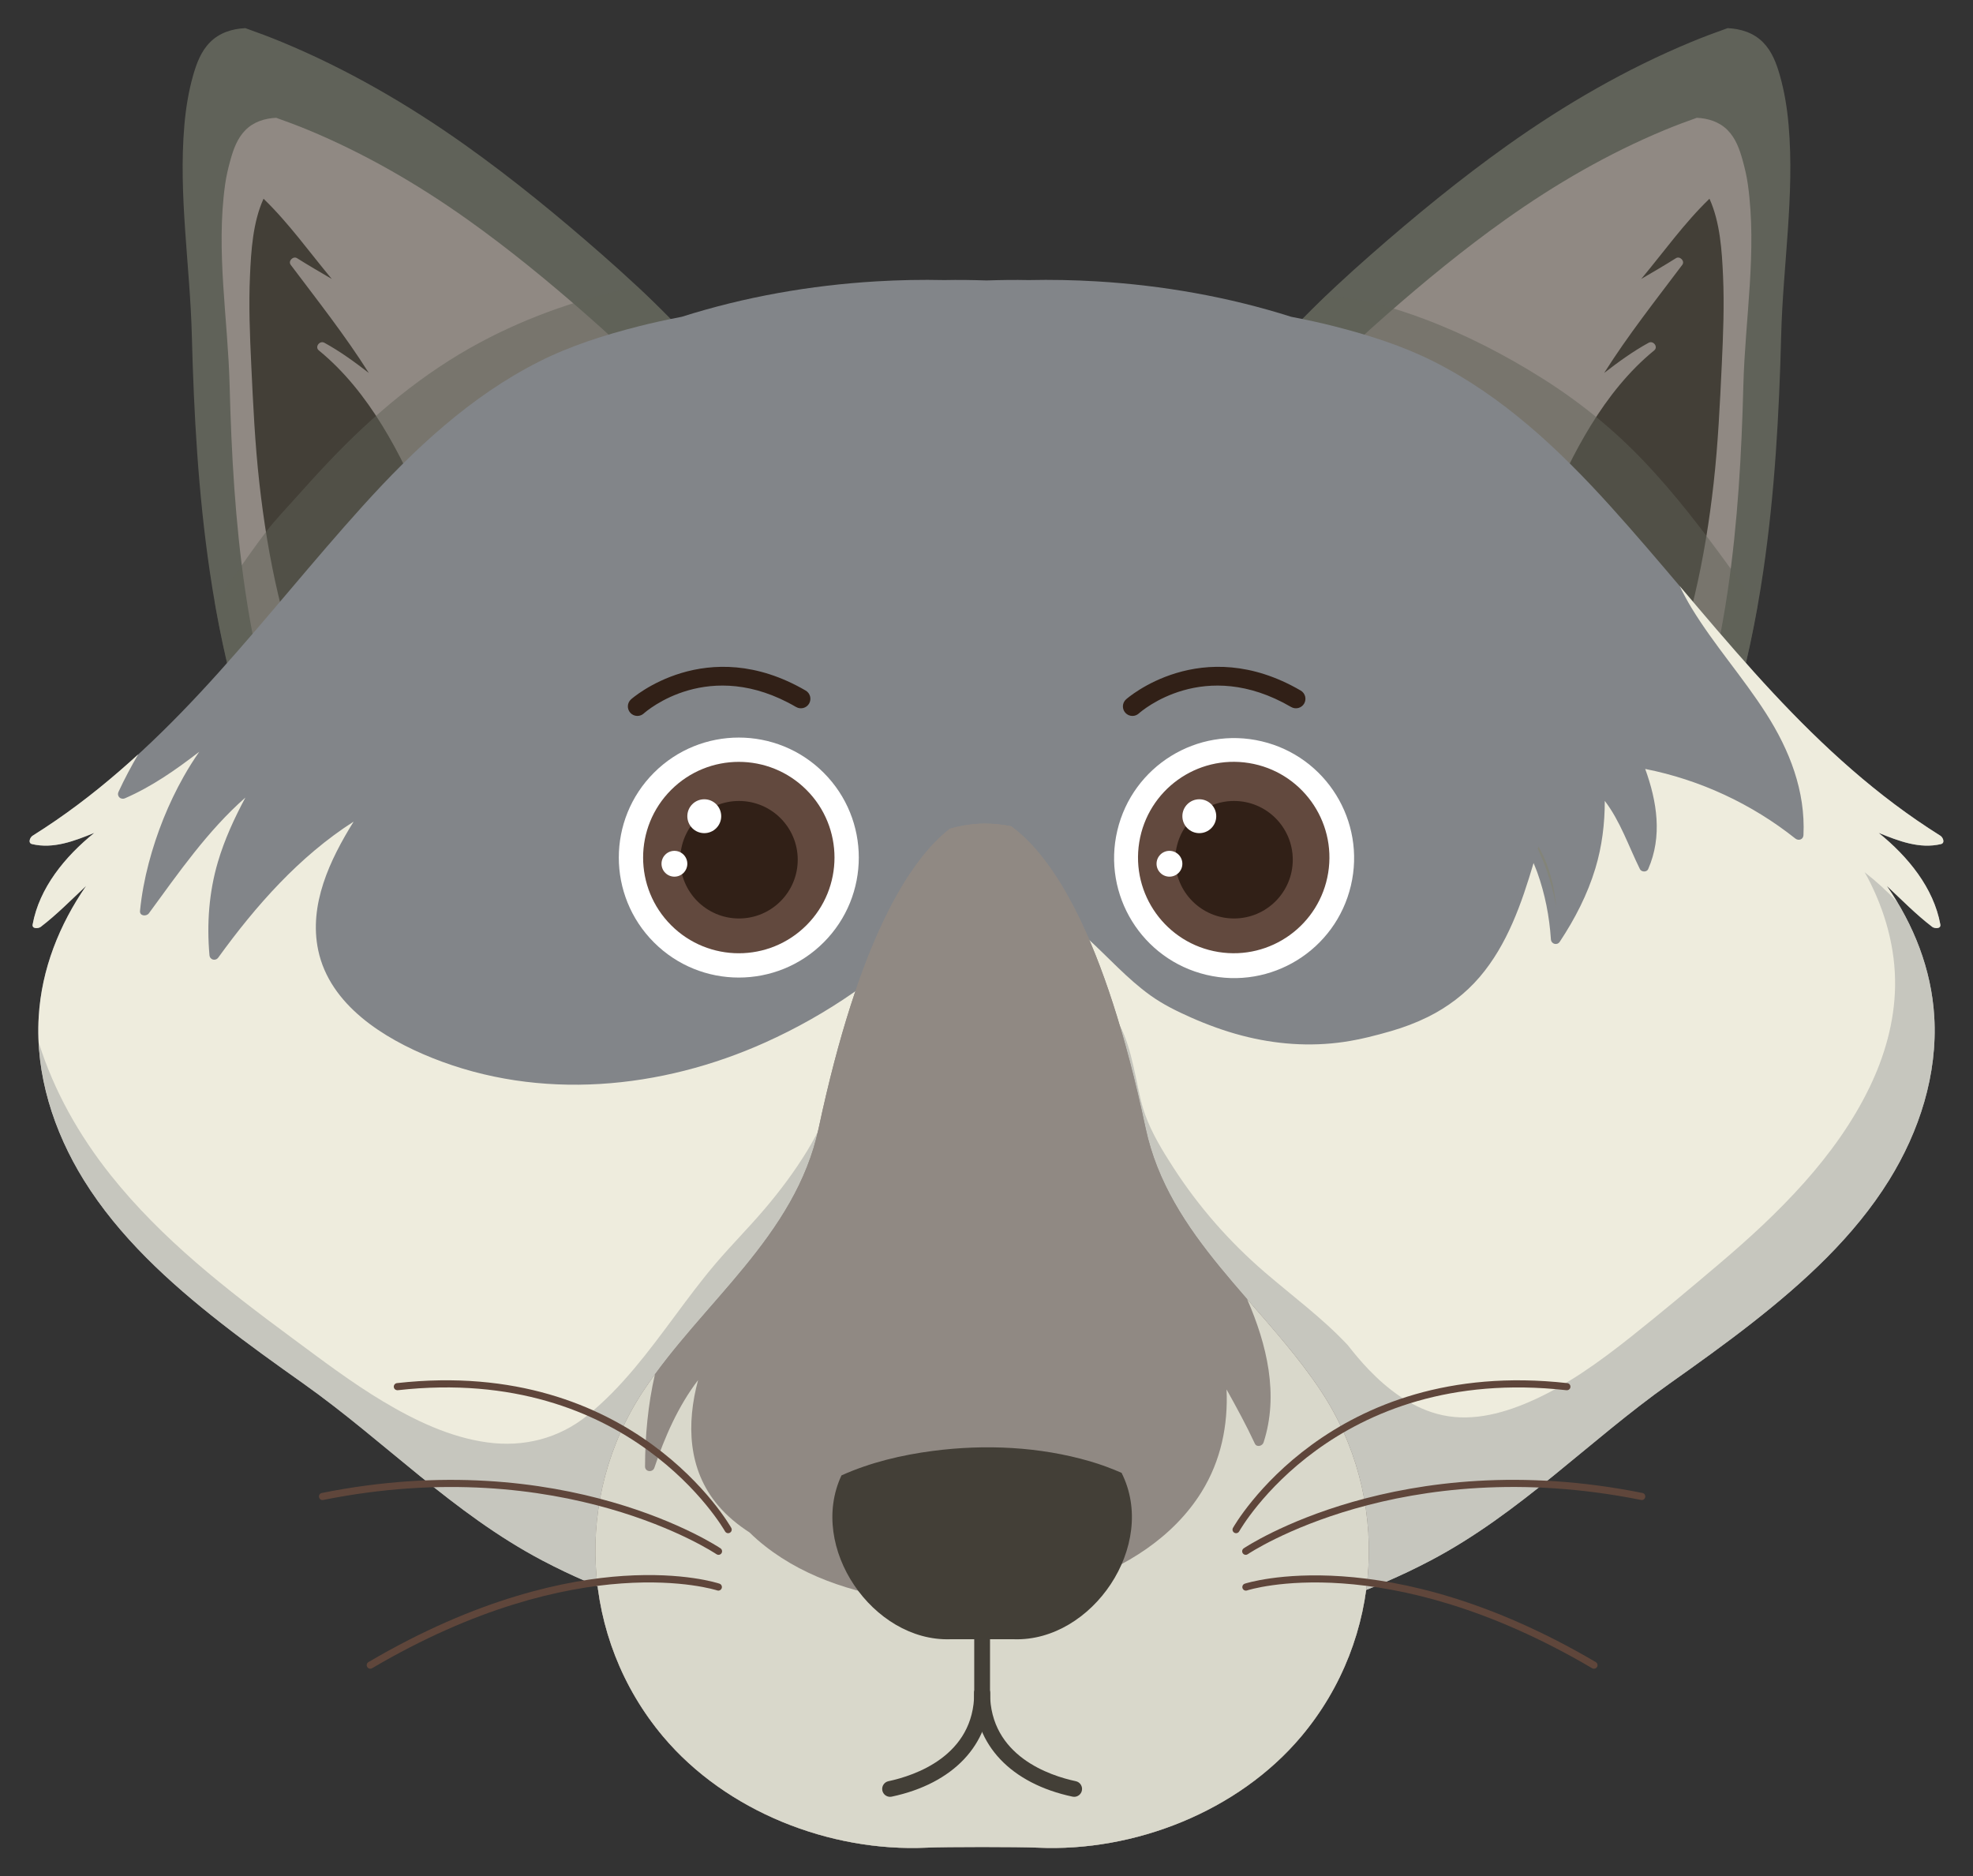 <?xml version="1.0" encoding="utf-8"?>
<!-- Generator: Adobe Illustrator 27.5.0, SVG Export Plug-In . SVG Version: 6.00 Build 0)  -->
<svg version="1.1" id="Layer_1" xmlns="http://www.w3.org/2000/svg" xmlns:xlink="http://www.w3.org/1999/xlink" x="0px" y="0px"
	 viewBox="0 0 201.178 191.294" style="enable-background:new 0 0 201.178 191.294;" xml:space="preserve">
<rect x="0" y="0" width="201.178" height="191.294" fill="#333333" stroke="none"/>
<g>
	<g>
		<g>
			<path style="fill:#606259;" d="M18.8,12.757c0.148-1.71,0.421-3.417,0.892-5.07c0.35-1.227,0.8-2.442,1.713-3.368
				c0.979-0.991,2.275-1.385,3.613-1.45c1.251,0.443,2.494,0.907,3.719,1.415c6.625,2.747,12.869,6.362,18.709,10.515
				c4.843,3.444,9.48,7.247,13.947,11.166c4.719,4.139,9.284,8.558,13.088,13.568c1.199,1.578,2.348,3.272,3.362,5.043
				c-2.436-0.498-4.932-0.68-7.449-0.509c-0.474,0.032,3.081,2.791,4.665,3.84c-3.977-0.134-12.233,2.399-11.836,2.603
				c1.065,0.548,2.232,0.74,3.393,0.962c-2.86,0.655-8.116,3.899-7.752,3.932c1.205,0.109,2.441,0.017,3.633,0.206
				c-3.072,1.708-35.969,20.353-37.462,18.113c-0.17-0.255-0.319-0.521-0.473-0.784c-1.424-4.817-2.451-9.754-3.181-14.721
				c-1.168-7.95-1.614-15.986-1.821-24.012C19.376,27.065,18.182,19.905,18.8,12.757z"/>
			<path style="fill:#908983;" d="M22.955,18.801c0.117-0.84,0.312-1.668,0.54-2.485c0.309-1.106,0.7-2.21,1.523-3.043
				c0.852-0.863,1.98-1.205,3.144-1.262c1.089,0.386,2.171,0.79,3.237,1.232c5.766,2.39,11.2,5.537,16.282,9.151
				c4.215,2.997,8.25,6.307,12.137,9.718c4.106,3.602,8.079,7.448,11.39,11.808c1.043,1.374,2.044,2.847,2.926,4.389
				c-2.12-0.433-4.292-0.592-6.482-0.443c-0.413,0.028,2.681,2.429,4.059,3.342c-3.461-0.116-10.646,2.087-10.3,2.265
				c0.927,0.476,1.942,0.644,2.953,0.837c-2.489,0.57-7.063,3.393-6.746,3.422c1.049,0.095,2.124,0.015,3.162,0.179
				c-2.673,1.486-31.302,17.712-32.601,15.763c-0.148-0.222-0.277-0.453-0.412-0.682c-1.239-4.192-2.133-8.489-2.768-12.811
				c-1.017-6.918-1.405-13.912-1.585-20.896C23.237,32.464,22.003,25.625,22.955,18.801z"/>
			<path style="fill:#433F37;" d="M26.871,20.263c2.57,2.477,4.663,5.428,6.959,8.18c-1.188-0.694-2.376-1.386-3.54-2.118
				c-0.399-0.251-0.94,0.291-0.647,0.679c2.725,3.623,5.543,7.189,7.964,11.022c-1.446-1.121-2.927-2.198-4.532-3.077
				c-0.474-0.259-1.002,0.421-0.569,0.776c2.597,2.123,4.692,4.78,6.446,7.625c3.498,5.675,5.765,12.081,7.413,18.513
				c0.196,0.764,0.383,1.531,0.561,2.301c-5.213,2.781-10.747,5.627-14.953,7.518c-3.076-7.067-4.67-14.781-5.524-22.404
				c-0.452-4.029-0.642-8.067-0.832-12.114c-0.142-3.011-0.263-6.027-0.128-9.041C25.602,25.568,25.782,22.664,26.871,20.263z"/>
			<path style="opacity:0.5;fill:#606259;" d="M77.843,44.577c-1.014-1.771-2.164-3.464-3.363-5.043
				c-2.827-3.724-6.076-7.121-9.495-10.319c-5.594,1.156-11.038,3.018-16.077,5.724c-5.831,3.132-10.838,7.349-15.38,12.133
				c-1.164,1.226-2.3,2.477-3.424,3.74c-0.97,1.09-2.003,2.161-2.898,3.315c-1.17,1.509-2.242,3.097-3.367,4.64
				c-0.639,0.875-1.282,1.75-1.944,2.611c0.678,3.899,1.546,7.769,2.667,11.563c0.155,0.263,0.304,0.529,0.473,0.783
				c1.493,2.24,34.39-16.405,37.462-18.113c-1.192-0.189-2.428-0.097-3.633-0.206c-0.364-0.033,4.891-3.277,7.752-3.932
				c-1.161-0.221-2.328-0.414-3.393-0.961c-0.397-0.204,7.859-2.736,11.836-2.603c-1.583-1.05-5.139-3.808-4.664-3.841
				C72.911,43.897,75.407,44.079,77.843,44.577z"/>
		</g>
		<g>
			<path style="fill:#606259;" d="M182.377,12.757c-0.148-1.71-0.421-3.417-0.892-5.07c-0.35-1.227-0.8-2.442-1.713-3.368
				c-0.979-0.991-2.275-1.385-3.613-1.45c-1.251,0.443-2.494,0.907-3.719,1.415c-6.625,2.747-12.869,6.362-18.709,10.515
				c-4.843,3.444-9.48,7.247-13.947,11.166c-4.719,4.139-9.284,8.558-13.088,13.568c-1.199,1.578-2.348,3.272-3.362,5.043
				c2.436-0.498,4.932-0.68,7.449-0.509c0.474,0.032-3.081,2.791-4.664,3.84c3.977-0.134,12.233,2.399,11.836,2.603
				c-1.065,0.548-2.232,0.74-3.393,0.962c2.86,0.655,8.116,3.899,7.752,3.932c-1.205,0.109-2.441,0.017-3.633,0.206
				c3.072,1.708,35.969,20.353,37.462,18.113c0.17-0.255,0.318-0.521,0.473-0.784c1.424-4.817,2.451-9.754,3.181-14.721
				c1.168-7.95,1.614-15.986,1.821-24.012C181.801,27.065,182.996,19.905,182.377,12.757z"/>
			<path style="fill:#908983;" d="M178.222,18.801c-0.117-0.84-0.312-1.668-0.54-2.485c-0.309-1.106-0.7-2.21-1.523-3.043
				c-0.852-0.863-1.98-1.205-3.144-1.262c-1.089,0.386-2.171,0.79-3.237,1.232c-5.766,2.39-11.2,5.537-16.282,9.151
				c-4.215,2.997-8.25,6.307-12.137,9.718c-4.106,3.602-8.079,7.448-11.39,11.808c-1.043,1.374-2.044,2.847-2.926,4.389
				c2.12-0.433,4.292-0.592,6.482-0.443c0.413,0.028-2.682,2.429-4.059,3.342c3.461-0.116,10.646,2.087,10.3,2.265
				c-0.927,0.476-1.942,0.644-2.953,0.837c2.489,0.57,7.063,3.393,6.746,3.422c-1.049,0.095-2.124,0.015-3.162,0.179
				c2.673,1.486,31.302,17.712,32.601,15.763c0.148-0.222,0.277-0.453,0.412-0.682c1.239-4.192,2.133-8.489,2.768-12.811
				c1.017-6.918,1.405-13.912,1.585-20.896C177.941,32.464,179.175,25.625,178.222,18.801z"/>
			<path style="fill:#433F37;" d="M174.307,20.263c-2.57,2.477-4.663,5.428-6.959,8.18c1.188-0.694,2.376-1.386,3.54-2.118
				c0.399-0.251,0.94,0.291,0.647,0.679c-2.725,3.623-5.543,7.189-7.964,11.022c1.446-1.121,2.927-2.198,4.533-3.077
				c0.474-0.259,1.002,0.421,0.569,0.776c-2.597,2.123-4.692,4.78-6.446,7.625c-3.498,5.675-5.765,12.081-7.413,18.513
				c-0.196,0.764-0.383,1.531-0.561,2.301c5.213,2.781,10.747,5.627,14.953,7.518c3.076-7.067,4.67-14.781,5.525-22.404
				c0.452-4.029,0.641-8.067,0.832-12.114c0.142-3.011,0.263-6.027,0.128-9.041C175.576,25.568,175.395,22.664,174.307,20.263z"/>
			<path style="opacity:0.5;fill:#606259;" d="M176.485,58.006c-2.784-3.839-5.663-7.626-8.943-11.06
				c-3.078-3.223-6.52-6.001-10.29-8.374c-3.804-2.395-7.842-4.475-12.054-6.055c-3.178-1.192-6.574-2.177-9.997-2.345
				c-3.052,2.921-5.954,6.004-8.504,9.362c-1.199,1.579-2.348,3.272-3.362,5.043c2.436-0.498,4.932-0.68,7.449-0.509
				c0.474,0.032-3.081,2.791-4.664,3.841c3.977-0.134,12.233,2.398,11.836,2.603c-1.065,0.548-2.232,0.74-3.393,0.961
				c2.86,0.655,8.116,3.899,7.752,3.932c-1.205,0.109-2.441,0.017-3.633,0.206c3.072,1.708,35.969,20.353,37.462,18.113
				c0.169-0.255,0.318-0.521,0.473-0.783c1.083-3.664,1.916-7.401,2.582-11.165C178.295,60.517,177.393,59.259,176.485,58.006z"/>
		</g>
	</g>
	<path style="fill:#828589;" d="M197.856,85.215c-0.803-0.506-1.597-1.026-2.38-1.564c-6.197-4.259-11.592-9.522-16.607-15.098
		c-4.992-5.551-9.651-11.392-14.655-16.933c-5.23-5.791-11.002-11.222-18.033-14.764c-3.185-1.604-6.618-2.687-10.065-3.57
		c-1.474-0.377-2.962-0.698-4.456-0.985c-6.416-2.036-13.124-3.211-19.818-3.611c-2.318-0.138-4.646-0.184-6.971-0.133
		c-1.428-0.032-2.856-0.007-4.283,0.038c-1.427-0.045-2.855-0.07-4.284-0.038c-2.325-0.052-4.653-0.005-6.971,0.133
		c-6.694,0.4-13.402,1.575-19.818,3.611c-1.494,0.287-2.982,0.608-4.456,0.985c-3.447,0.883-6.881,1.966-10.065,3.57
		c-7.03,3.542-12.803,8.973-18.033,14.764c-5.004,5.541-9.663,11.382-14.655,16.933C17.293,74.13,11.899,79.393,5.701,83.652
		c-0.782,0.538-1.576,1.058-2.379,1.564c-0.266,0.167-0.502,0.746-0.048,0.853c2.169,0.509,4.282-0.307,6.344-1.146
		c-2.997,2.415-5.61,5.615-6.289,9.339c-0.086,0.472,0.59,0.424,0.822,0.247c1.655-1.263,3.11-2.757,4.629-4.176
		c-2.725,3.95-4.542,8.47-4.831,13.335c-0.349,5.889,1.52,11.687,4.602,16.658c3.572,5.761,8.695,10.426,13.991,14.575
		c2.738,2.145,5.569,4.167,8.406,6.179c8.298,5.883,15.248,13.231,24.339,18.023c12.023,6.338,25.003,8.286,38.445,8.35
		c0.857,0.004,1.715-0.004,2.573-0.018c0.858,0.013,1.716,0.022,2.573,0.018c0.569-0.003,1.14-0.019,1.71-0.031
		c0.57,0.012,1.141,0.029,1.71,0.031c0.857,0.004,1.715-0.004,2.573-0.018c0.858,0.013,1.716,0.022,2.573,0.018
		c13.442-0.063,26.422-2.012,38.445-8.35c9.091-4.792,16.04-12.14,24.339-18.023c2.837-2.011,5.668-4.034,8.406-6.179
		c5.296-4.149,10.419-8.815,13.991-14.575c3.082-4.971,4.951-10.769,4.602-16.658c-0.288-4.865-2.105-9.385-4.831-13.335
		c1.519,1.419,2.974,2.913,4.628,4.176c0.233,0.177,0.909,0.225,0.823-0.247c-0.679-3.724-3.292-6.924-6.289-9.339
		c2.061,0.839,4.175,1.655,6.344,1.146C198.358,85.962,198.122,85.383,197.856,85.215z"/>
	<path style="fill:#838479;" d="M156.796,86.544c0.322,0.703,0.626,1.415,0.888,2.145c0.444,1.237,0.766,2.507,1.002,3.793
		c-0.2-2.154-0.736-4.318-1.822-6.171C156.842,86.388,156.819,86.466,156.796,86.544z"/>
	<path style="fill:#EEECDD;" d="M197.856,85.215c-0.803-0.506-1.597-1.026-2.38-1.564c-6.198-4.259-11.592-9.522-16.607-15.098
		c-2.589-2.879-5.09-5.836-7.594-8.789c0.374,0.765,0.774,1.518,1.22,2.249c2.287,3.749,5.229,7.045,7.592,10.744
		c2.389,3.74,4.019,7.898,3.804,12.399c-0.021,0.447-0.502,0.603-0.828,0.343c-4.45-3.538-9.731-5.996-15.309-7.096
		c1.203,3.311,1.769,6.878,0.301,10.217c-0.145,0.328-0.686,0.306-0.838,0c-1.156-2.335-1.997-4.883-3.585-6.961
		c0.003,2.328-0.285,4.65-0.96,6.885c-0.806,2.669-2.093,5.159-3.629,7.478c-0.271,0.41-0.872,0.239-0.904-0.245
		c-0.154-2.333-0.601-4.628-1.391-6.831c-0.115-0.32-0.249-0.632-0.377-0.947c-1.225,4.133-2.674,8.308-5.483,11.604
		c-1.462,1.715-3.287,3.096-5.305,4.093c-1.2,0.592-2.459,1.064-3.743,1.436c-1.572,0.455-3.185,0.866-4.804,1.104
		c-3.48,0.511-7.019,0.242-10.415-0.649c-1.78-0.467-3.512-1.101-5.194-1.846c-1.443-0.639-2.857-1.335-4.141-2.259
		c-2.349-1.691-4.268-3.866-6.399-5.807c-2.276-2.072-4.835-3.663-7.916-4.174c-3.17-0.526-5.922,0.532-8.417,2.182
		c0.369-0.004,0.703,0.479,0.368,0.827c-4.786,4.957-10.602,8.95-16.88,11.775c-10.639,4.786-22.992,5.987-33.979,1.582
		c-4.925-1.975-10.434-5.389-11.615-10.972c-0.98-4.633,1.169-9.201,3.612-13.123c-5.53,3.536-9.973,8.572-13.799,13.858
		c-0.287,0.397-0.861,0.249-0.904-0.245c-0.28-3.201-0.05-6.413,0.862-9.502c0.676-2.289,1.678-4.461,2.803-6.563
		c-3.851,3.388-6.824,7.687-9.842,11.805c-0.25,0.341-0.956,0.286-0.904-0.245c0.163-1.65,0.471-3.282,0.893-4.885
		c0.808-3.064,2.001-6.051,3.557-8.812c0.486-0.863,1.018-1.711,1.591-2.53c-2.368,1.823-4.809,3.54-7.565,4.737
		c-0.451,0.196-0.875-0.204-0.663-0.664c0.604-1.309,1.283-2.574,2.004-3.813c-2.646,2.424-5.425,4.698-8.392,6.737
		c-0.783,0.538-1.576,1.058-2.38,1.564c-0.265,0.167-0.502,0.746-0.048,0.853c2.169,0.509,4.282-0.307,6.344-1.146
		c-2.997,2.415-5.61,5.615-6.289,9.339c-0.086,0.472,0.59,0.424,0.822,0.247c1.655-1.263,3.11-2.757,4.629-4.176
		c-2.725,3.95-4.542,8.47-4.831,13.335c-0.349,5.889,1.52,11.687,4.602,16.658c3.572,5.761,8.695,10.426,13.991,14.575
		c2.738,2.145,5.569,4.167,8.407,6.179c8.298,5.883,15.248,13.231,24.339,18.023c12.023,6.338,25.003,8.286,38.445,8.35
		c0.857,0.004,1.715-0.004,2.573-0.018c0.858,0.013,1.716,0.022,2.573,0.018c0.57-0.003,1.14-0.019,1.71-0.031
		c0.57,0.012,1.141,0.029,1.71,0.031c0.857,0.004,1.715-0.004,2.573-0.018c0.858,0.013,1.716,0.022,2.573,0.018
		c13.442-0.063,26.422-2.012,38.445-8.35c9.091-4.792,16.041-12.14,24.339-18.023c2.837-2.011,5.668-4.034,8.406-6.179
		c5.296-4.149,10.419-8.815,13.991-14.575c3.082-4.971,4.951-10.769,4.602-16.658c-0.288-4.865-2.105-9.385-4.831-13.335
		c1.519,1.419,2.974,2.913,4.628,4.176c0.233,0.177,0.909,0.225,0.823-0.247c-0.679-3.724-3.292-6.924-6.289-9.339
		c2.061,0.839,4.175,1.655,6.344,1.146C198.358,85.962,198.122,85.383,197.856,85.215z"/>
	<path style="opacity:0.37;fill:#828589;" d="M193.458,91.983c-1.021-1.106-2.143-2.12-3.332-3.05
		c0.094,0.169,0.196,0.333,0.286,0.504c1.814,3.439,2.888,7.261,2.82,11.165c-0.062,3.58-1.057,7.07-2.611,10.28
		c-3.441,7.108-9.304,12.874-15.251,17.923c-2.989,2.538-6.005,5.067-9.076,7.504c-3.215,2.551-6.602,5.012-10.39,6.644
		c-2.961,1.276-6.206,2.08-9.391,1.202c-2.717-0.749-5.033-2.513-6.961-4.517c-0.763-0.793-1.46-1.634-2.132-2.493
		c-2.579-2.749-5.617-4.98-8.473-7.439c-3.597-3.097-6.702-6.64-9.285-10.627c-1.102-1.702-2.215-3.521-2.903-5.439
		c-0.451-1.257-0.677-2.596-0.961-3.897c-0.313-1.435-0.632-2.89-1.185-4.255c-0.368-0.911-0.898-1.935-1.795-2.408
		c-1.038,3.611-0.827,7.443-1.63,11.104c-0.657,2.996-2.103,6.113-4.948,7.583c-2.457,1.269-5.389,1.17-7.977,0.375
		c-2.926-0.9-5.617-2.638-7.325-5.212c-1.606-2.42-2.32-5.285-3.645-7.851c-0.593,0.675-1.133,1.39-1.608,2.158
		c-1.221,1.974-2.164,4.105-3.373,6.087c-1.29,2.113-2.77,4.094-4.374,5.977c-1.586,1.863-3.314,3.598-4.903,5.456
		c-1.51,1.765-2.891,3.634-4.276,5.498c-2.67,3.595-5.36,7.233-8.867,10.065c-2.918,2.356-6.492,3.255-10.192,2.752
		c-3.817-0.518-7.4-2.241-10.674-4.201c-3.233-1.936-6.225-4.217-9.252-6.453c-6.677-4.931-13.272-10.054-18.479-16.589
		c-3.254-4.084-5.808-8.63-7.342-13.522c0.25,4.969,1.978,9.794,4.598,14.02c3.572,5.761,8.695,10.426,13.991,14.575
		c2.738,2.145,5.569,4.167,8.407,6.179c8.298,5.883,15.248,13.231,24.339,18.023c12.023,6.338,25.003,8.286,38.445,8.35
		c0.857,0.004,1.715-0.004,2.573-0.018c0.858,0.013,1.716,0.022,2.573,0.018c0.57-0.003,1.14-0.019,1.71-0.031
		c0.57,0.012,1.141,0.029,1.71,0.031c0.857,0.004,1.715-0.004,2.573-0.018c0.858,0.013,1.716,0.022,2.573,0.018
		c13.442-0.063,26.422-2.012,38.445-8.35c9.091-4.792,16.041-12.14,24.339-18.023c2.837-2.011,5.668-4.034,8.406-6.179
		c5.296-4.149,10.419-8.815,13.991-14.575c3.082-4.971,4.951-10.769,4.602-16.658C196.98,99.467,195.587,95.525,193.458,91.983z"/>
	<g>
		<path style="fill:#908983;" d="M134.663,141.792c-5.947-8.966-15.496-15.71-17.849-26.752
			c-4.227-19.833-9.557-27.762-13.717-30.799c-0.902-0.174-1.822-0.272-2.755-0.263c-1.196,0.011-2.364,0.196-3.488,0.521
			c-4.109,3.215-9.267,11.238-13.381,30.541c-2.353,11.042-11.903,17.786-17.849,26.752c-7.191,10.842-6.456,25.232,1.994,35.273
			c6.424,7.633,17,11.782,26.866,11.326c1.952-0.09,9.368-0.09,11.32,0c9.866,0.456,20.443-3.694,26.866-11.326
			C141.118,167.024,141.853,152.634,134.663,141.792z"/>
		<path style="fill:#908983;" d="M134.663,141.792c-5.947-8.966-15.496-15.71-17.849-26.752
			c-4.227-19.833-9.557-27.762-13.717-30.799c-0.902-0.174-1.822-0.272-2.755-0.263c-1.196,0.011-2.364,0.196-3.488,0.521
			c-4.109,3.215-9.267,11.238-13.381,30.541c-2.353,11.042-11.903,17.786-17.849,26.752c-7.191,10.842-6.456,25.232,1.994,35.273
			c6.424,7.633,17,11.782,26.866,11.326c1.952-0.09,9.368-0.09,11.32,0c9.866,0.456,20.443-3.694,26.866-11.326
			C141.118,167.024,141.853,152.634,134.663,141.792z"/>
		<path style="fill:#D9D8CB;" d="M134.662,141.792c-2.19-3.303-4.87-6.304-7.498-9.33c2.027,4.637,3.251,9.77,1.675,14.617
			c-0.118,0.363-0.699,0.519-0.886,0.116c-0.877-1.887-1.876-3.711-2.887-5.528c0.164,3.627-0.559,7.241-2.54,10.439
			c-2.888,4.66-7.771,7.685-12.873,9.407c-5.547,1.872-11.605,2.366-17.4,1.61c-5.387-0.702-10.869-2.513-15.025-6.127
			c-0.274-0.239-0.537-0.486-0.793-0.739c-1.193-0.771-2.293-1.669-3.217-2.76c-3.106-3.667-3.222-8.38-2.038-12.78
			c-2.026,2.651-3.401,5.794-4.456,8.937c-0.171,0.509-0.954,0.433-0.953-0.129c0.006-3.067,0.294-6.288,1.01-9.395
			c-0.399,0.546-0.785,1.099-1.158,1.661c-7.191,10.842-6.456,25.232,1.994,35.273c6.423,7.633,17,11.782,26.866,11.326
			c1.952-0.09,9.368-0.09,11.32,0c9.866,0.456,20.443-3.694,26.866-11.326C141.118,167.024,141.853,152.634,134.662,141.792z"/>
		<g>
			<g>
				<path style="fill:#5F463B;" d="M126.038,156.328c-0.06,0-0.12-0.014-0.175-0.046c-0.176-0.097-0.241-0.318-0.143-0.493
					c0.096-0.176,9.905-17.467,34.088-14.764c0.2,0.023,0.343,0.203,0.321,0.403c-0.022,0.2-0.191,0.336-0.403,0.321
					c-23.678-2.656-33.276,14.22-33.37,14.391C126.29,156.259,126.166,156.328,126.038,156.328z"/>
				<path style="fill:#5F463B;" d="M127.022,158.534c-0.116,0-0.229-0.055-0.3-0.158c-0.114-0.166-0.071-0.392,0.095-0.506
					c0.156-0.106,15.869-10.624,40.653-5.645c0.197,0.039,0.324,0.231,0.284,0.428c-0.039,0.197-0.225,0.334-0.428,0.284
					c-24.465-4.911-39.944,5.427-40.098,5.533C127.165,158.513,127.093,158.534,127.022,158.534z"/>
				<path style="fill:#5F463B;" d="M162.529,170.146c-0.064,0-0.127-0.016-0.185-0.05c-21.127-12.434-35.05-7.98-35.188-7.933
					c-0.191,0.064-0.398-0.038-0.461-0.228c-0.064-0.19,0.038-0.397,0.228-0.461c0.142-0.047,14.351-4.622,35.791,7.996
					c0.173,0.102,0.231,0.325,0.129,0.498C162.774,170.082,162.653,170.146,162.529,170.146z"/>
			</g>
			<g>
				<path style="fill:#5F463B;" d="M74.247,156.328c-0.128,0-0.252-0.068-0.318-0.188c-0.095-0.171-9.718-17.05-33.37-14.392
					c-0.212,0.01-0.38-0.121-0.403-0.321c-0.022-0.2,0.121-0.38,0.321-0.403c24.171-2.704,33.993,14.589,34.088,14.764
					c0.098,0.175,0.033,0.397-0.143,0.493C74.367,156.313,74.306,156.328,74.247,156.328z"/>
				<path style="fill:#5F463B;" d="M73.263,158.534c-0.071,0-0.143-0.021-0.206-0.063c-0.153-0.105-15.633-10.443-40.098-5.533
					c-0.202,0.048-0.389-0.087-0.428-0.284c-0.04-0.197,0.087-0.389,0.284-0.428c24.779-4.976,40.497,5.538,40.653,5.645
					c0.166,0.114,0.208,0.34,0.095,0.506C73.493,158.479,73.379,158.534,73.263,158.534z"/>
				<path style="fill:#5F463B;" d="M37.756,170.146c-0.124,0-0.245-0.064-0.313-0.179c-0.102-0.173-0.045-0.396,0.129-0.498
					c11.19-6.585,20.307-8.414,25.984-8.787c6.187-0.406,9.661,0.743,9.806,0.791c0.19,0.064,0.292,0.271,0.228,0.461
					c-0.064,0.19-0.272,0.293-0.461,0.228c-0.138-0.047-14.06-4.502-35.188,7.933C37.883,170.13,37.819,170.146,37.756,170.146z"/>
			</g>
		</g>
		<g>
			<g>
				<g>
					<path style="fill:#433F37;" d="M100.143,174.248c-0.445,0-0.805-0.361-0.805-0.805v-13.881c0-0.445,0.36-0.805,0.805-0.805
						c0.445,0,0.805,0.361,0.805,0.805v13.881C100.948,173.888,100.588,174.248,100.143,174.248z"/>
					<path style="fill:#433F37;" d="M90.757,183.207c-0.372,0-0.706-0.259-0.787-0.638c-0.092-0.435,0.186-0.863,0.62-0.955
						c2.63-0.559,8.747-2.556,8.747-9.014c0-0.445,0.36-0.805,0.805-0.805c0.445,0,0.805,0.361,0.805,0.805
						c0,5.297-3.747,9.256-10.022,10.589C90.868,183.202,90.812,183.207,90.757,183.207z"/>
					<path style="fill:#433F37;" d="M109.528,183.207c-0.055,0-0.112-0.005-0.168-0.018c-6.276-1.333-10.022-5.292-10.022-10.589
						c0-0.445,0.36-0.805,0.805-0.805c0.445,0,0.805,0.361,0.805,0.805c0,6.458,6.117,8.455,8.747,9.014
						c0.435,0.092,0.712,0.52,0.62,0.955C110.234,182.948,109.9,183.207,109.528,183.207z"/>
				</g>
			</g>
		</g>
		<path style="fill:#433F37;" d="M111.155,149.001c-5.162-1.505-10.717-1.757-16.034-1.064c-3.131,0.407-6.375,1.168-9.319,2.497
			c-3.441,7.365,3.224,16.949,11.078,16.707h6.524c7.947,0.245,14.682-9.571,10.957-16.968
			C113.318,149.718,112.248,149.32,111.155,149.001z"/>
	</g>
	<g>
		<g>
			<g>
				<g>
					<path style="fill:#312017;" d="M64.991,72.998c-0.265,0-0.529-0.108-0.72-0.32c-0.358-0.397-0.329-1.008,0.067-1.367
						c0.075-0.069,7.681-6.801,17.814-0.9c0.462,0.27,0.619,0.864,0.35,1.327c-0.271,0.463-0.862,0.619-1.327,0.35
						c-8.872-5.171-15.267,0.42-15.535,0.661C65.454,72.916,65.222,72.998,64.991,72.998z"/>
				</g>
			</g>
			<g>
				
					<ellipse transform="matrix(0.707 -0.707 0.707 0.707 -39.76 78.891)" style="fill:#FFFFFF;" cx="75.35" cy="87.44" rx="12.237" ry="12.237"/>
				
					<ellipse transform="matrix(0.707 -0.707 0.707 0.707 -39.76 78.891)" style="fill:#62493E;" cx="75.35" cy="87.44" rx="9.759" ry="9.759"/>
				<path style="fill:#312017;" d="M81.341,87.659c0,3.308-2.682,5.99-5.99,5.99c-3.308,0-5.99-2.682-5.99-5.99
					c0-3.309,2.682-5.991,5.99-5.991C78.659,81.669,81.341,84.351,81.341,87.659z"/>
				<circle style="fill:#FFFFFF;" cx="71.811" cy="83.222" r="1.727"/>
				<circle style="fill:#FFFFFF;" cx="68.767" cy="88.07" r="1.316"/>
			</g>
		</g>
		<g>
			<g>
				<g>
					<path style="fill:#312017;" d="M115.468,72.998c-0.265,0-0.529-0.108-0.72-0.32c-0.358-0.397-0.329-1.008,0.067-1.367
						c0.075-0.069,7.681-6.801,17.814-0.9c0.462,0.27,0.619,0.864,0.35,1.327c-0.27,0.463-0.862,0.619-1.327,0.35
						c-8.87-5.169-15.267,0.421-15.535,0.661C115.932,72.916,115.699,72.998,115.468,72.998z"/>
				</g>
			</g>
			<g>
				
					<ellipse transform="matrix(0.23 -0.973 0.973 0.23 11.817 189.811)" style="fill:#FFFFFF;" cx="125.827" cy="87.44" rx="12.237" ry="12.237"/>
				
					<ellipse transform="matrix(0.16 -0.987 0.987 0.16 19.361 197.636)" style="fill:#62493E;" cx="125.827" cy="87.44" rx="9.759" ry="9.759"/>
				<path style="fill:#312017;" d="M131.818,87.659c0,3.308-2.682,5.99-5.99,5.99s-5.99-2.682-5.99-5.99
					c0-3.309,2.682-5.991,5.99-5.991S131.818,84.351,131.818,87.659z"/>
				<path style="fill:#FFFFFF;" d="M124.015,83.222c0,0.954-0.773,1.727-1.727,1.727c-0.954,0-1.727-0.773-1.727-1.727
					s0.773-1.727,1.727-1.727C123.242,81.494,124.015,82.268,124.015,83.222z"/>
				<circle style="fill:#FFFFFF;" cx="119.244" cy="88.07" r="1.316"/>
			</g>
		</g>
	</g>
</g>
</svg>
